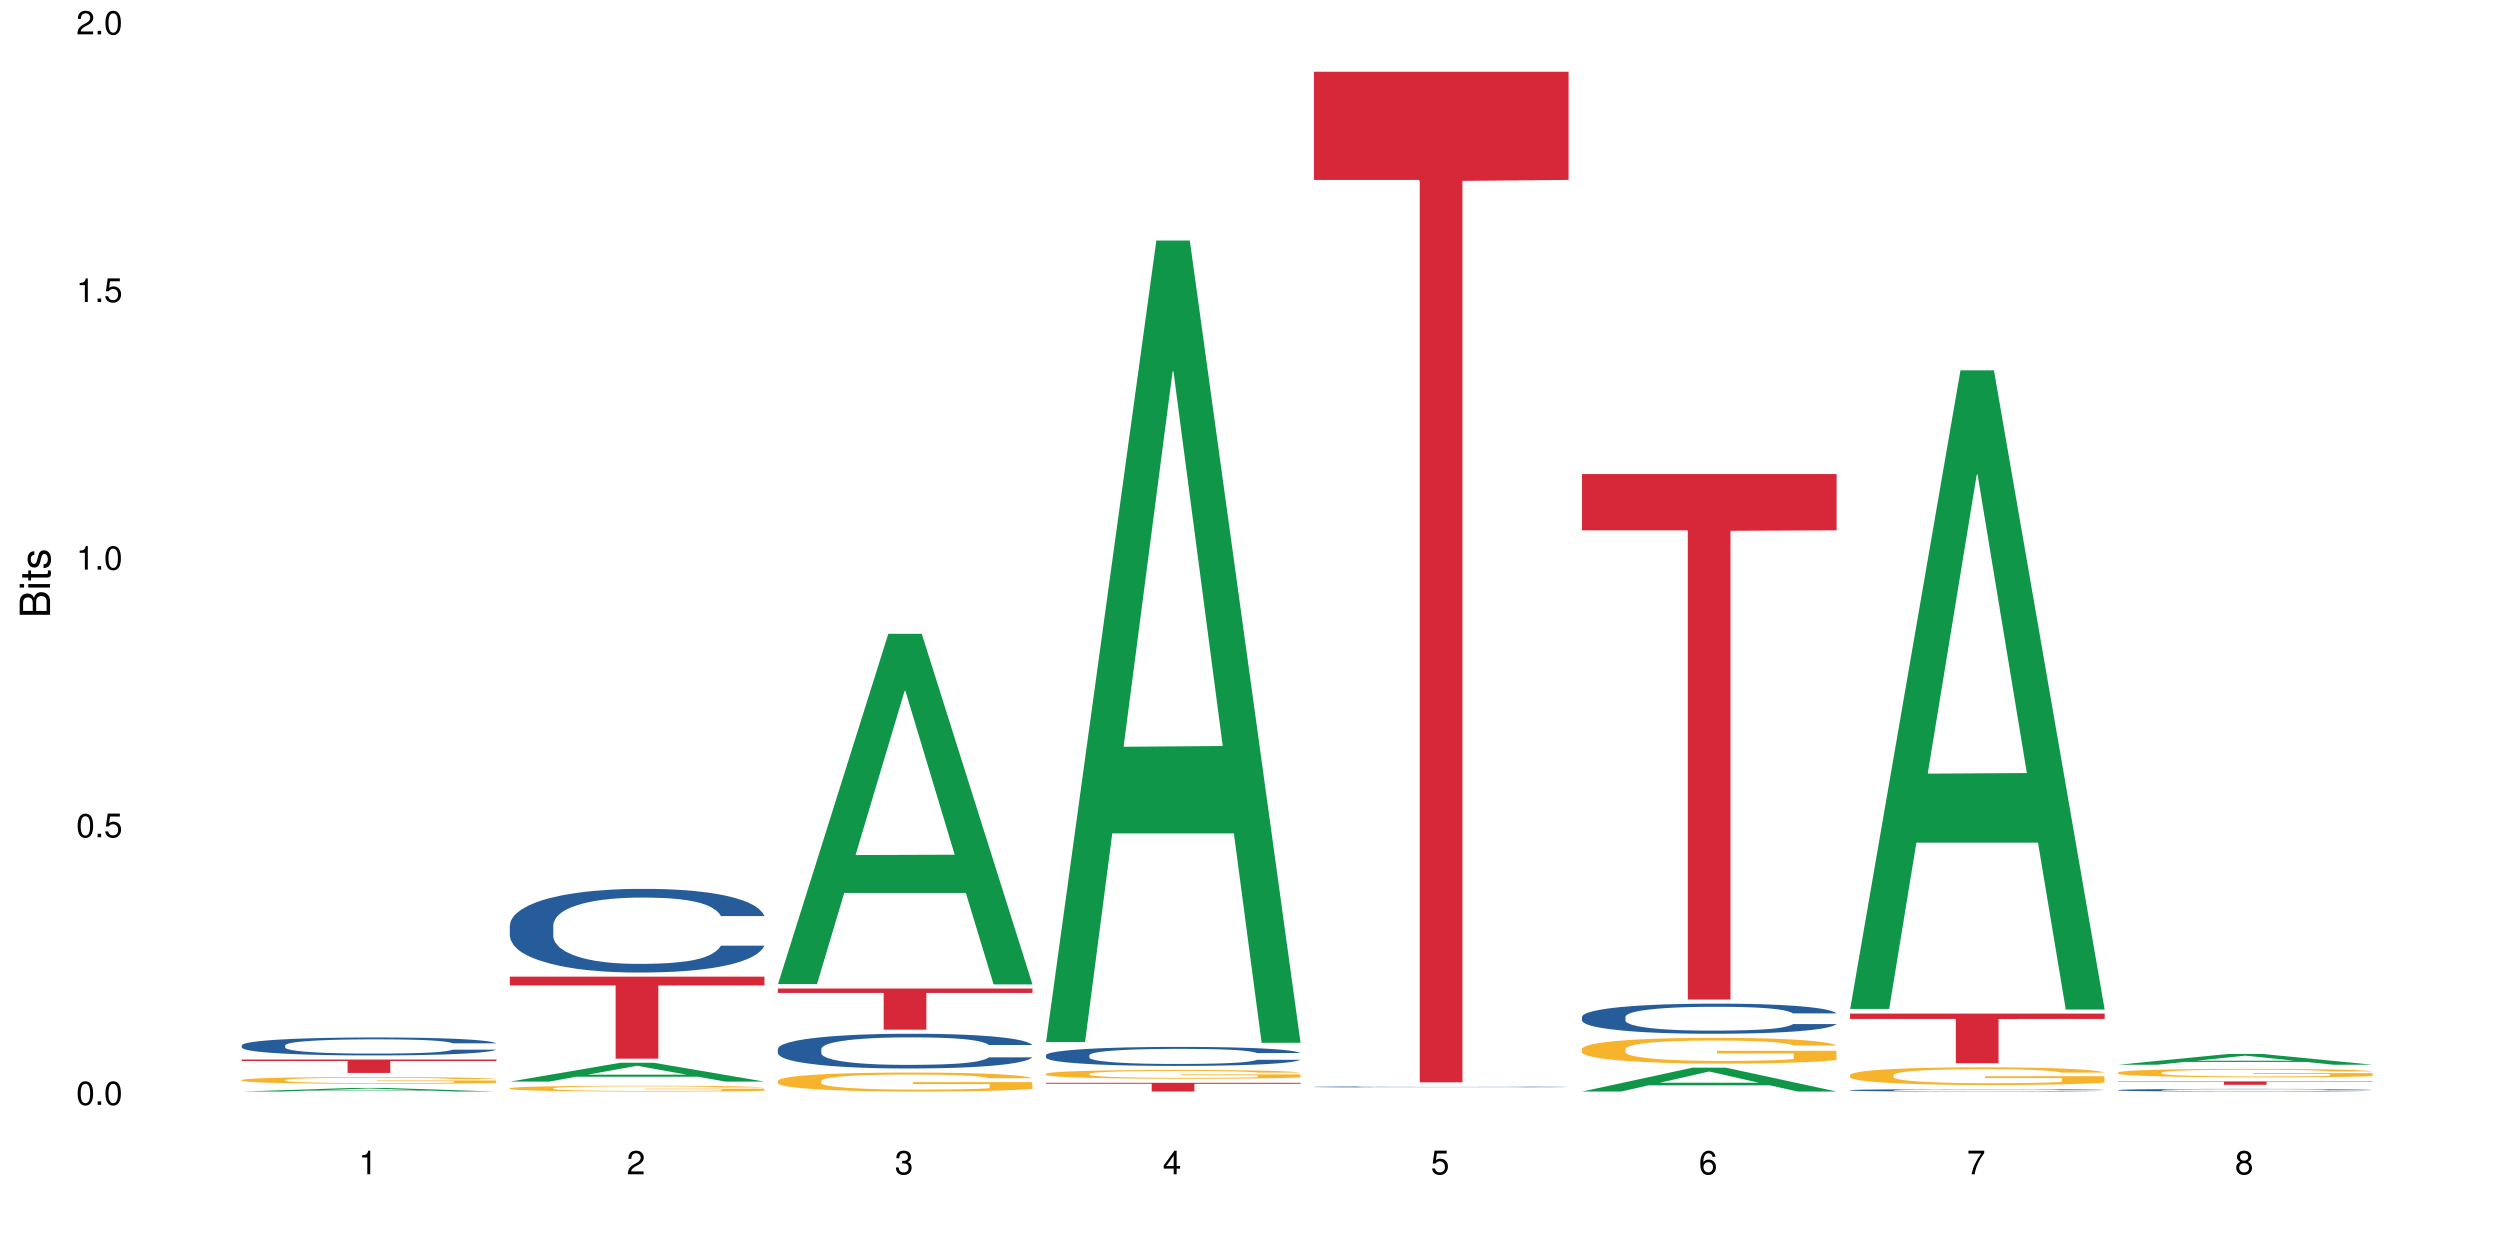 <?xml version="1.0" encoding="UTF-8"?>
<svg xmlns="http://www.w3.org/2000/svg" xmlns:xlink="http://www.w3.org/1999/xlink" width="720pt" height="360pt" viewBox="0 0 720 360" version="1.1">
<defs>
<g>
<symbol overflow="visible" id="glyph0-0">
<path style="stroke:none;" d=""/>
</symbol>
<symbol overflow="visible" id="glyph0-1">
<path style="stroke:none;" d="M 2.641 -6.797 C 2 -6.797 1.422 -6.531 1.078 -6.047 C 0.641 -5.453 0.406 -4.547 0.406 -3.297 C 0.406 -1 1.188 0.219 2.641 0.219 C 4.078 0.219 4.859 -1 4.859 -3.234 C 4.859 -4.562 4.656 -5.438 4.203 -6.047 C 3.844 -6.531 3.281 -6.797 2.641 -6.797 Z M 2.641 -6.047 C 3.547 -6.047 4 -5.125 4 -3.312 C 4 -1.375 3.562 -0.484 2.625 -0.484 C 1.734 -0.484 1.281 -1.422 1.281 -3.281 C 1.281 -5.141 1.734 -6.047 2.641 -6.047 Z M 2.641 -6.047 "/>
</symbol>
<symbol overflow="visible" id="glyph0-2">
<path style="stroke:none;" d="M 1.828 -1 L 0.828 -1 L 0.828 0 L 1.828 0 Z M 1.828 -1 "/>
</symbol>
<symbol overflow="visible" id="glyph0-3">
<path style="stroke:none;" d="M 4.562 -6.797 L 1.062 -6.797 L 0.547 -3.094 L 1.328 -3.094 C 1.719 -3.562 2.047 -3.734 2.578 -3.734 C 3.484 -3.734 4.062 -3.109 4.062 -2.094 C 4.062 -1.125 3.484 -0.531 2.578 -0.531 C 1.828 -0.531 1.375 -0.906 1.188 -1.672 L 0.328 -1.672 C 0.453 -1.109 0.547 -0.844 0.75 -0.594 C 1.125 -0.078 1.828 0.219 2.594 0.219 C 3.969 0.219 4.922 -0.781 4.922 -2.219 C 4.922 -3.562 4.031 -4.484 2.719 -4.484 C 2.25 -4.484 1.859 -4.359 1.469 -4.062 L 1.734 -5.969 L 4.562 -5.969 Z M 4.562 -6.797 "/>
</symbol>
<symbol overflow="visible" id="glyph0-4">
<path style="stroke:none;" d="M 2.484 -4.844 L 2.484 0 L 3.328 0 L 3.328 -6.797 L 2.766 -6.797 C 2.469 -5.75 2.281 -5.609 0.984 -5.453 L 0.984 -4.844 Z M 2.484 -4.844 "/>
</symbol>
<symbol overflow="visible" id="glyph0-5">
<path style="stroke:none;" d="M 4.859 -0.828 L 1.281 -0.828 C 1.359 -1.391 1.672 -1.75 2.5 -2.234 L 3.469 -2.75 C 4.406 -3.266 4.906 -3.969 4.906 -4.812 C 4.906 -5.375 4.672 -5.906 4.266 -6.266 C 3.859 -6.625 3.375 -6.797 2.719 -6.797 C 1.859 -6.797 1.219 -6.5 0.844 -5.922 C 0.609 -5.562 0.5 -5.125 0.484 -4.438 L 1.328 -4.438 C 1.359 -4.906 1.406 -5.188 1.531 -5.406 C 1.75 -5.812 2.188 -6.062 2.703 -6.062 C 3.469 -6.062 4.031 -5.516 4.031 -4.781 C 4.031 -4.25 3.719 -3.797 3.125 -3.438 L 2.234 -2.938 C 0.812 -2.141 0.406 -1.5 0.328 0 L 4.859 0 Z M 4.859 -0.828 "/>
</symbol>
<symbol overflow="visible" id="glyph0-6">
<path style="stroke:none;" d="M 2.125 -3.125 L 2.578 -3.125 C 3.516 -3.125 3.984 -2.703 3.984 -1.891 C 3.984 -1.031 3.469 -0.531 2.578 -0.531 C 1.656 -0.531 1.203 -0.984 1.156 -1.969 L 0.312 -1.969 C 0.344 -1.422 0.438 -1.078 0.609 -0.766 C 0.953 -0.109 1.625 0.219 2.547 0.219 C 3.953 0.219 4.859 -0.609 4.859 -1.906 C 4.859 -2.766 4.516 -3.25 3.703 -3.516 C 4.344 -3.766 4.656 -4.25 4.656 -4.938 C 4.656 -6.109 3.875 -6.797 2.578 -6.797 C 1.203 -6.797 0.484 -6.047 0.453 -4.609 L 1.297 -4.609 C 1.312 -5.016 1.344 -5.25 1.453 -5.453 C 1.641 -5.828 2.062 -6.062 2.594 -6.062 C 3.344 -6.062 3.797 -5.625 3.797 -4.906 C 3.797 -4.422 3.609 -4.141 3.25 -3.984 C 3.016 -3.891 2.719 -3.844 2.125 -3.844 Z M 2.125 -3.125 "/>
</symbol>
<symbol overflow="visible" id="glyph0-7">
<path style="stroke:none;" d="M 3.141 -1.625 L 3.141 0 L 3.984 0 L 3.984 -1.625 L 4.984 -1.625 L 4.984 -2.391 L 3.984 -2.391 L 3.984 -6.797 L 3.359 -6.797 L 0.266 -2.516 L 0.266 -1.625 Z M 3.141 -2.391 L 1 -2.391 L 3.141 -5.359 Z M 3.141 -2.391 "/>
</symbol>
<symbol overflow="visible" id="glyph0-8">
<path style="stroke:none;" d="M 4.781 -5.031 C 4.609 -6.141 3.891 -6.797 2.844 -6.797 C 2.094 -6.797 1.422 -6.438 1.031 -5.828 C 0.609 -5.172 0.406 -4.344 0.406 -3.094 C 0.406 -1.953 0.578 -1.234 0.984 -0.625 C 1.359 -0.078 1.953 0.219 2.703 0.219 C 3.984 0.219 4.922 -0.734 4.922 -2.078 C 4.922 -3.344 4.062 -4.234 2.844 -4.234 C 2.172 -4.234 1.641 -3.969 1.281 -3.469 C 1.281 -5.125 1.828 -6.047 2.797 -6.047 C 3.391 -6.047 3.797 -5.672 3.938 -5.031 Z M 2.734 -3.484 C 3.547 -3.484 4.062 -2.922 4.062 -2 C 4.062 -1.156 3.484 -0.531 2.703 -0.531 C 1.922 -0.531 1.328 -1.188 1.328 -2.047 C 1.328 -2.891 1.906 -3.484 2.734 -3.484 Z M 2.734 -3.484 "/>
</symbol>
<symbol overflow="visible" id="glyph0-9">
<path style="stroke:none;" d="M 4.984 -6.797 L 0.438 -6.797 L 0.438 -5.969 L 4.109 -5.969 C 2.5 -3.656 1.828 -2.234 1.328 0 L 2.219 0 C 2.594 -2.172 3.453 -4.047 4.984 -6.094 Z M 4.984 -6.797 "/>
</symbol>
<symbol overflow="visible" id="glyph0-10">
<path style="stroke:none;" d="M 3.75 -3.578 C 4.453 -4 4.688 -4.344 4.688 -4.984 C 4.688 -6.047 3.844 -6.797 2.641 -6.797 C 1.438 -6.797 0.594 -6.047 0.594 -4.984 C 0.594 -4.359 0.828 -4.016 1.516 -3.578 C 0.734 -3.203 0.359 -2.641 0.359 -1.891 C 0.359 -0.641 1.297 0.219 2.641 0.219 C 3.984 0.219 4.922 -0.641 4.922 -1.875 C 4.922 -2.641 4.531 -3.203 3.75 -3.578 Z M 2.641 -6.047 C 3.359 -6.047 3.812 -5.625 3.812 -4.969 C 3.812 -4.344 3.344 -3.922 2.641 -3.922 C 1.922 -3.922 1.453 -4.344 1.453 -4.984 C 1.453 -5.625 1.922 -6.047 2.641 -6.047 Z M 2.641 -3.203 C 3.484 -3.203 4.062 -2.672 4.062 -1.875 C 4.062 -1.062 3.484 -0.531 2.625 -0.531 C 1.797 -0.531 1.219 -1.078 1.219 -1.875 C 1.219 -2.672 1.797 -3.203 2.641 -3.203 Z M 2.641 -3.203 "/>
</symbol>
<symbol overflow="visible" id="glyph1-0">
<path style="stroke:none;" d=""/>
</symbol>
<symbol overflow="visible" id="glyph1-1">
<path style="stroke:none;" d="M 0 -0.953 L 0 -4.891 C 0 -5.719 -0.234 -6.344 -0.734 -6.797 C -1.188 -7.234 -1.812 -7.469 -2.5 -7.469 C -3.547 -7.469 -4.188 -7 -4.625 -5.875 C -4.984 -6.672 -5.641 -7.094 -6.531 -7.094 C -7.156 -7.094 -7.734 -6.859 -8.141 -6.391 C -8.562 -5.938 -8.75 -5.344 -8.75 -4.5 L -8.75 -0.953 Z M -4.984 -2.062 L -7.766 -2.062 L -7.766 -4.219 C -7.766 -4.844 -7.688 -5.203 -7.453 -5.5 C -7.219 -5.812 -6.859 -5.969 -6.375 -5.969 C -5.906 -5.969 -5.531 -5.812 -5.297 -5.5 C -5.062 -5.203 -4.984 -4.844 -4.984 -4.219 Z M -0.984 -2.062 L -4 -2.062 L -4 -4.781 C -4 -5.328 -3.859 -5.688 -3.578 -5.953 C -3.297 -6.219 -2.922 -6.359 -2.484 -6.359 C -2.062 -6.359 -1.688 -6.219 -1.406 -5.953 C -1.109 -5.688 -0.984 -5.328 -0.984 -4.781 Z M -0.984 -2.062 "/>
</symbol>
<symbol overflow="visible" id="glyph1-2">
<path style="stroke:none;" d="M -6.281 -1.797 L -6.281 -0.797 L 0 -0.797 L 0 -1.797 Z M -8.75 -1.797 L -8.75 -0.797 L -7.484 -0.797 L -7.484 -1.797 Z M -8.75 -1.797 "/>
</symbol>
<symbol overflow="visible" id="glyph1-3">
<path style="stroke:none;" d="M -6.281 -3.047 L -6.281 -2.016 L -8.016 -2.016 L -8.016 -1.016 L -6.281 -1.016 L -6.281 -0.172 L -5.469 -0.172 L -5.469 -1.016 L -0.719 -1.016 C -0.078 -1.016 0.281 -1.453 0.281 -2.234 C 0.281 -2.469 0.25 -2.719 0.188 -3.047 L -0.641 -3.047 C -0.609 -2.922 -0.594 -2.766 -0.594 -2.562 C -0.594 -2.141 -0.719 -2.016 -1.156 -2.016 L -5.469 -2.016 L -5.469 -3.047 Z M -6.281 -3.047 "/>
</symbol>
<symbol overflow="visible" id="glyph1-4">
<path style="stroke:none;" d="M -4.531 -5.25 C -5.766 -5.25 -6.469 -4.422 -6.469 -2.969 C -6.469 -1.516 -5.719 -0.562 -4.547 -0.562 C -3.562 -0.562 -3.094 -1.062 -2.734 -2.562 L -2.516 -3.484 C -2.344 -4.188 -2.094 -4.469 -1.625 -4.469 C -1.047 -4.469 -0.641 -3.875 -0.641 -3 C -0.641 -2.453 -0.797 -2 -1.062 -1.75 C -1.25 -1.594 -1.422 -1.531 -1.875 -1.469 L -1.875 -0.406 C -0.422 -0.453 0.281 -1.266 0.281 -2.922 C 0.281 -4.5 -0.5 -5.516 -1.719 -5.516 C -2.656 -5.516 -3.172 -4.984 -3.469 -3.734 L -3.703 -2.766 C -3.891 -1.953 -4.156 -1.609 -4.594 -1.609 C -5.172 -1.609 -5.547 -2.125 -5.547 -2.938 C -5.547 -3.75 -5.203 -4.172 -4.531 -4.203 Z M -4.531 -5.25 "/>
</symbol>
</g>
</defs>
<g id="surface83406">
<rect x="0" y="0" width="720" height="360" style="fill:rgb(100%,100%,100%);fill-opacity:1;stroke:none;"/>
<path style=" stroke:none;fill-rule:nonzero;fill:rgb(6.275%,58.824%,28.235%);fill-opacity:1;" d="M 69.629 314.371 L 69.707 314.367 L 101.441 313.32 L 111.078 313.32 L 142.965 314.371 L 131.762 314.371 L 123.77 314.098 L 88.746 314.098 L 80.91 314.371 L 69.629 314.371 L 92.117 313.984 L 120.559 313.984 L 106.375 313.492 L 106.219 313.492 L 106.062 313.496 L 92.039 313.984 L 92.117 313.984 Z M 69.629 314.371 "/>
<path style=" stroke:none;fill-rule:nonzero;fill:rgb(14.51%,36.078%,60%);fill-opacity:1;" d="M 69.629 301.047 L 69.719 301.039 L 69.719 300.926 L 69.988 300.746 L 70.613 300.52 L 71.238 300.363 L 72.848 300.086 L 75.086 299.816 L 77.41 299.609 L 79.109 299.484 L 80.629 299.391 L 84.117 299.215 L 86.355 299.125 L 88.77 299.047 L 91.719 298.965 L 93.867 298.918 L 98.695 298.844 L 102.273 298.809 L 105.047 298.797 L 111.039 298.797 L 114.613 298.812 L 117.207 298.84 L 120.07 298.875 L 122.484 298.918 L 126.688 299.023 L 130.445 299.156 L 132.145 299.23 L 134.828 299.375 L 136.883 299.52 L 138.316 299.641 L 139.926 299.816 L 141.355 300.027 L 142.43 300.27 L 142.965 300.473 L 130.445 300.473 L 129.82 300.285 L 129.102 300.137 L 127.762 299.945 L 126.422 299.809 L 124.543 299.668 L 122.844 299.578 L 120.516 299.488 L 118.461 299.434 L 116.312 299.391 L 114.258 299.363 L 110.32 299.336 L 105.762 299.336 L 104.062 299.344 L 100.574 299.383 L 98.695 299.414 L 96.012 299.48 L 94.133 299.543 L 91.898 299.637 L 90.379 299.719 L 88.5 299.84 L 87.16 299.949 L 85.637 300.105 L 84.742 300.223 L 83.938 300.355 L 83.223 300.512 L 82.688 300.676 L 82.328 300.852 L 82.148 301.023 L 82.148 301.754 L 82.328 301.926 L 82.777 302.121 L 83.938 302.41 L 85.637 302.66 L 87.605 302.859 L 89.484 303 L 90.559 303.066 L 91.988 303.145 L 94.223 303.238 L 97.445 303.332 L 99.32 303.371 L 102.184 303.41 L 105.137 303.426 L 109.07 303.426 L 112.559 303.41 L 114.883 303.383 L 117.297 303.348 L 120.605 303.266 L 122.664 303.191 L 124.453 303.102 L 125.793 303.012 L 126.688 302.938 L 128.031 302.789 L 129.102 302.629 L 129.906 302.465 L 130.445 302.301 L 142.965 302.301 L 142.43 302.492 L 141.625 302.676 L 140.82 302.812 L 139.566 302.977 L 138.137 303.125 L 136.078 303.289 L 134.379 303.398 L 132.145 303.516 L 130.086 303.605 L 127.852 303.688 L 124.543 303.781 L 122.395 303.828 L 120.07 303.871 L 117.297 303.91 L 113.809 303.941 L 110.055 303.961 L 106.566 303.965 L 102.809 303.957 L 100.035 303.938 L 96.371 303.895 L 91.809 303.809 L 88.5 303.719 L 85.906 303.629 L 83.672 303.535 L 81.168 303.41 L 77.945 303.199 L 75.98 303.039 L 74.637 302.906 L 73.117 302.723 L 72.043 302.559 L 70.793 302.293 L 69.898 301.957 L 69.629 301.699 Z M 69.629 301.047 "/>
<path style=" stroke:none;fill-rule:nonzero;fill:rgb(96.863%,70.196%,16.863%);fill-opacity:1;" d="M 69.629 311.027 L 69.719 311.023 L 69.719 310.988 L 70.078 310.906 L 70.973 310.797 L 72.133 310.707 L 73.387 310.633 L 74.191 310.598 L 75.531 310.543 L 76.695 310.504 L 79.645 310.426 L 83.402 310.348 L 85.461 310.316 L 87.785 310.285 L 91.094 310.254 L 92.613 310.242 L 97.266 310.211 L 102.543 310.195 L 108.355 310.188 L 111.039 310.191 L 114.703 310.199 L 119.711 310.219 L 122.574 310.234 L 124.809 310.254 L 127.137 310.277 L 129.996 310.312 L 132.68 310.355 L 134.828 310.398 L 136.973 310.449 L 138.762 310.508 L 140.281 310.57 L 141.625 310.645 L 142.43 310.707 L 142.965 310.77 L 130.535 310.77 L 129.82 310.707 L 129.016 310.66 L 127.672 310.602 L 126.332 310.559 L 124.988 310.523 L 122.484 310.477 L 120.34 310.449 L 117.656 310.426 L 115.062 310.406 L 112.109 310.398 L 110.32 310.395 L 105.582 310.395 L 101.289 310.406 L 98.785 310.422 L 96.996 310.434 L 94.492 310.461 L 92.973 310.484 L 92.078 310.496 L 89.395 310.551 L 87.605 310.602 L 86.621 310.637 L 85.371 310.691 L 84.477 310.738 L 83.492 310.809 L 82.953 310.863 L 82.238 310.984 L 82.148 311.305 L 82.418 311.375 L 82.953 311.445 L 83.672 311.512 L 84.742 311.578 L 85.816 311.629 L 87.695 311.699 L 89.305 311.746 L 90.559 311.777 L 92.973 311.824 L 93.957 311.84 L 96.281 311.871 L 98.695 311.898 L 101.648 311.918 L 103.883 311.93 L 107.461 311.938 L 112.02 311.938 L 117.387 311.93 L 120.785 311.914 L 123.109 311.898 L 124.633 311.887 L 126.508 311.867 L 127.852 311.852 L 129.102 311.828 L 130.625 311.801 L 130.625 311.375 L 108.535 311.371 L 108.535 311.172 L 142.875 311.172 L 142.965 311.867 L 141.086 311.914 L 138.762 311.961 L 136.527 311.996 L 134.199 312.027 L 130.891 312.062 L 128.207 312.082 L 124.094 312.109 L 120.34 312.125 L 116.402 312.137 L 112.914 312.141 L 105.137 312.141 L 101.199 312.129 L 98.07 312.113 L 95.207 312.098 L 92.344 312.074 L 88.77 312.035 L 86.441 312.004 L 84.027 311.969 L 81.613 311.922 L 79.469 311.875 L 78.035 311.836 L 76.605 311.793 L 75.086 311.742 L 73.652 311.68 L 72.582 311.625 L 71.598 311.562 L 70.883 311.504 L 70.164 311.422 L 69.809 311.359 L 69.629 311.305 Z M 69.629 311.027 "/>
<path style=" stroke:none;fill-rule:nonzero;fill:rgb(83.922%,15.686%,22.353%);fill-opacity:1;" d="M 69.629 305.145 L 142.965 305.145 L 142.965 305.559 L 112.402 305.562 L 112.402 309.008 L 100.105 309.008 L 100.105 305.566 L 99.926 305.559 L 69.629 305.559 Z M 69.629 305.145 "/>
<path style=" stroke:none;fill-rule:nonzero;fill:rgb(6.275%,58.824%,28.235%);fill-opacity:1;" d="M 146.824 311.504 L 146.902 311.5 L 178.637 306.074 L 188.273 306.074 L 220.16 311.508 L 208.957 311.508 L 200.965 310.09 L 165.941 310.09 L 158.109 311.504 L 146.824 311.504 L 169.312 309.504 L 197.754 309.5 L 183.57 306.961 L 183.414 306.957 L 183.258 306.973 L 169.234 309.5 L 169.312 309.504 Z M 146.824 311.504 "/>
<path style=" stroke:none;fill-rule:nonzero;fill:rgb(14.51%,36.078%,60%);fill-opacity:1;" d="M 146.824 266.488 L 146.914 266.465 L 146.914 265.938 L 147.184 265.098 L 147.809 264.043 L 148.434 263.316 L 150.043 262.016 L 152.281 260.762 L 154.605 259.793 L 156.305 259.219 L 157.824 258.777 L 161.312 257.965 L 163.551 257.547 L 165.965 257.172 L 168.914 256.797 L 171.062 256.578 L 175.891 256.223 L 179.469 256.07 L 182.242 256.004 L 188.234 256.004 L 191.812 256.094 L 194.406 256.203 L 197.266 256.379 L 199.68 256.578 L 203.883 257.062 L 207.641 257.676 L 209.34 258.031 L 212.023 258.711 L 214.078 259.375 L 215.512 259.945 L 217.121 260.762 L 218.551 261.75 L 219.625 262.875 L 220.16 263.82 L 207.641 263.82 L 207.016 262.941 L 206.301 262.258 L 204.957 261.355 L 203.617 260.715 L 201.738 260.078 L 200.039 259.66 L 197.715 259.242 L 195.656 258.977 L 193.512 258.777 L 191.453 258.648 L 187.52 258.516 L 182.957 258.516 L 181.258 258.559 L 177.77 258.734 L 175.891 258.891 L 173.207 259.195 L 171.332 259.484 L 169.094 259.926 L 167.574 260.297 L 165.695 260.871 L 164.355 261.379 L 162.836 262.105 L 161.941 262.656 L 161.137 263.27 L 160.418 264 L 159.883 264.77 L 159.523 265.582 L 159.348 266.375 L 159.348 269.789 L 159.523 270.582 L 159.973 271.508 L 161.137 272.852 L 162.836 274.02 L 164.801 274.945 L 166.68 275.605 L 167.754 275.914 L 169.184 276.266 L 171.418 276.707 L 174.641 277.145 L 176.516 277.324 L 179.379 277.5 L 182.332 277.586 L 186.266 277.586 L 189.754 277.5 L 192.078 277.387 L 194.492 277.211 L 197.805 276.836 L 199.859 276.484 L 201.648 276.066 L 202.988 275.648 L 203.883 275.297 L 205.227 274.613 L 206.301 273.863 L 207.105 273.094 L 207.641 272.344 L 220.16 272.344 L 219.625 273.227 L 218.82 274.086 L 218.016 274.723 L 216.762 275.496 L 215.332 276.176 L 213.273 276.949 L 211.574 277.453 L 209.34 278.004 L 207.281 278.422 L 205.047 278.797 L 201.738 279.238 L 199.59 279.457 L 197.266 279.656 L 194.492 279.832 L 191.004 279.988 L 187.25 280.074 L 183.762 280.098 L 180.004 280.055 L 177.234 279.965 L 173.566 279.766 L 169.004 279.371 L 165.695 278.953 L 163.102 278.535 L 160.867 278.094 L 158.363 277.5 L 155.145 276.531 L 153.176 275.781 L 151.832 275.164 L 150.312 274.305 L 149.238 273.535 L 147.988 272.301 L 147.094 270.738 L 146.824 269.527 Z M 146.824 266.488 "/>
<path style=" stroke:none;fill-rule:nonzero;fill:rgb(96.863%,70.196%,16.863%);fill-opacity:1;" d="M 146.824 313.41 L 146.914 313.406 L 146.914 313.379 L 147.273 313.309 L 148.168 313.211 L 149.328 313.133 L 150.582 313.074 L 151.387 313.039 L 152.727 312.996 L 153.891 312.961 L 156.844 312.891 L 160.598 312.828 L 162.656 312.801 L 164.98 312.773 L 168.289 312.746 L 169.809 312.734 L 174.461 312.711 L 179.738 312.695 L 185.551 312.688 L 188.234 312.691 L 191.898 312.695 L 196.91 312.715 L 199.77 312.73 L 202.008 312.746 L 204.332 312.766 L 207.195 312.797 L 209.875 312.832 L 212.023 312.867 L 214.168 312.914 L 215.957 312.965 L 217.477 313.02 L 218.82 313.082 L 219.625 313.137 L 220.16 313.191 L 207.73 313.191 L 207.016 313.137 L 206.211 313.094 L 204.867 313.043 L 203.527 313.008 L 202.184 312.977 L 199.68 312.938 L 197.535 312.914 L 194.852 312.891 L 192.258 312.879 L 189.305 312.867 L 182.777 312.867 L 178.484 312.875 L 175.98 312.891 L 174.191 312.902 L 171.688 312.926 L 170.168 312.941 L 169.273 312.953 L 166.59 313.004 L 164.801 313.047 L 163.816 313.074 L 162.566 313.121 L 161.672 313.16 L 160.688 313.223 L 160.152 313.27 L 159.434 313.375 L 159.348 313.652 L 159.613 313.707 L 160.152 313.773 L 160.867 313.828 L 161.941 313.887 L 163.012 313.93 L 164.891 313.988 L 166.5 314.031 L 167.754 314.055 L 170.168 314.098 L 171.152 314.109 L 173.477 314.141 L 175.891 314.16 L 178.844 314.18 L 181.078 314.188 L 184.656 314.195 L 189.219 314.195 L 194.582 314.188 L 197.98 314.176 L 200.309 314.16 L 201.828 314.152 L 203.707 314.133 L 205.047 314.117 L 206.301 314.102 L 207.82 314.074 L 207.82 313.707 L 185.73 313.707 L 185.73 313.535 L 220.07 313.535 L 220.16 314.133 L 218.285 314.176 L 215.957 314.215 L 213.723 314.246 L 211.398 314.273 L 208.086 314.301 L 205.406 314.32 L 201.289 314.34 L 197.535 314.355 L 193.598 314.363 L 190.113 314.367 L 185.996 314.371 L 182.332 314.367 L 178.395 314.359 L 175.266 314.348 L 172.402 314.332 L 169.543 314.312 L 165.965 314.277 L 163.641 314.254 L 161.223 314.219 L 158.809 314.184 L 156.664 314.141 L 155.23 314.109 L 153.801 314.07 L 152.281 314.023 L 150.852 313.973 L 149.777 313.926 L 148.793 313.871 L 148.078 313.82 L 147.363 313.75 L 147.004 313.695 L 146.824 313.648 Z M 146.824 313.41 "/>
<path style=" stroke:none;fill-rule:nonzero;fill:rgb(83.922%,15.686%,22.353%);fill-opacity:1;" d="M 146.824 281.277 L 220.16 281.277 L 220.16 283.805 L 189.598 283.828 L 189.598 304.895 L 177.301 304.895 L 177.301 283.848 L 177.121 283.805 L 146.824 283.805 Z M 146.824 281.277 "/>
<path style=" stroke:none;fill-rule:nonzero;fill:rgb(6.275%,58.824%,28.235%);fill-opacity:1;" d="M 224.02 283.418 L 224.098 283.324 L 255.832 182.543 L 265.469 182.543 L 297.355 283.512 L 286.152 283.512 L 278.16 257.156 L 243.141 257.156 L 235.305 283.418 L 224.02 283.418 L 246.508 246.254 L 274.949 246.156 L 260.77 199.039 L 260.609 198.941 L 260.453 199.227 L 246.43 246.156 L 246.508 246.254 Z M 224.02 283.418 "/>
<path style=" stroke:none;fill-rule:nonzero;fill:rgb(14.51%,36.078%,60%);fill-opacity:1;" d="M 224.02 302.074 L 224.109 302.066 L 224.109 301.848 L 224.379 301.5 L 225.004 301.062 L 225.633 300.758 L 227.242 300.223 L 229.477 299.699 L 231.801 299.297 L 233.5 299.062 L 235.023 298.879 L 238.508 298.539 L 240.746 298.367 L 243.16 298.211 L 246.113 298.055 L 248.258 297.965 L 253.086 297.816 L 256.664 297.754 L 259.438 297.727 L 265.43 297.727 L 269.008 297.762 L 271.602 297.809 L 274.461 297.883 L 276.875 297.965 L 281.082 298.164 L 284.836 298.422 L 286.535 298.566 L 289.219 298.852 L 291.277 299.125 L 292.707 299.363 L 294.316 299.699 L 295.746 300.109 L 296.82 300.578 L 297.355 300.969 L 284.836 300.969 L 284.211 300.605 L 283.496 300.32 L 282.152 299.945 L 280.812 299.684 L 278.934 299.418 L 277.234 299.242 L 274.91 299.07 L 272.852 298.961 L 270.707 298.879 L 268.648 298.824 L 264.715 298.77 L 260.152 298.77 L 258.453 298.785 L 254.965 298.859 L 253.086 298.922 L 250.406 299.051 L 248.527 299.172 L 246.289 299.352 L 244.77 299.508 L 242.891 299.746 L 241.551 299.957 L 240.031 300.258 L 239.137 300.484 L 238.332 300.742 L 237.613 301.043 L 237.078 301.363 L 236.723 301.699 L 236.543 302.031 L 236.543 303.445 L 236.723 303.773 L 237.168 304.156 L 238.332 304.715 L 240.031 305.199 L 241.996 305.582 L 243.875 305.855 L 244.949 305.984 L 246.379 306.129 L 248.617 306.312 L 251.836 306.496 L 253.715 306.57 L 256.574 306.641 L 259.527 306.68 L 263.461 306.68 L 266.949 306.641 L 269.273 306.598 L 271.691 306.523 L 275 306.367 L 277.055 306.223 L 278.844 306.047 L 280.188 305.875 L 281.082 305.73 L 282.422 305.445 L 283.496 305.137 L 284.301 304.816 L 284.836 304.504 L 297.355 304.504 L 296.82 304.871 L 296.016 305.227 L 295.211 305.492 L 293.957 305.812 L 292.527 306.094 L 290.473 306.414 L 288.773 306.625 L 286.535 306.852 L 284.48 307.027 L 282.242 307.18 L 278.934 307.363 L 276.789 307.457 L 274.461 307.539 L 271.691 307.609 L 268.203 307.676 L 264.445 307.711 L 260.957 307.719 L 257.203 307.703 L 254.43 307.664 L 250.762 307.582 L 246.199 307.418 L 242.891 307.246 L 240.297 307.07 L 238.062 306.891 L 235.559 306.641 L 232.34 306.242 L 230.371 305.93 L 229.031 305.676 L 227.508 305.316 L 226.438 305 L 225.184 304.488 L 224.289 303.84 L 224.02 303.336 Z M 224.02 302.074 "/>
<path style=" stroke:none;fill-rule:nonzero;fill:rgb(96.863%,70.196%,16.863%);fill-opacity:1;" d="M 224.02 311.242 L 224.109 311.238 L 224.109 311.137 L 224.469 310.914 L 225.363 310.602 L 226.523 310.348 L 227.777 310.148 L 228.582 310.043 L 229.926 309.895 L 231.086 309.785 L 234.039 309.559 L 237.793 309.348 L 239.852 309.258 L 242.176 309.176 L 245.484 309.078 L 247.004 309.043 L 251.656 308.965 L 256.934 308.914 L 262.746 308.898 L 265.43 308.906 L 269.098 308.926 L 274.105 308.98 L 276.965 309.031 L 279.203 309.078 L 281.527 309.145 L 284.391 309.246 L 287.074 309.363 L 289.219 309.484 L 291.367 309.633 L 293.152 309.793 L 294.676 309.969 L 296.016 310.18 L 296.82 310.355 L 297.355 310.527 L 284.926 310.527 L 284.211 310.355 L 283.406 310.219 L 282.062 310.055 L 280.723 309.934 L 279.383 309.84 L 276.875 309.711 L 274.73 309.629 L 272.047 309.559 L 269.453 309.516 L 266.504 309.484 L 264.715 309.473 L 259.973 309.473 L 255.68 309.508 L 253.176 309.551 L 251.387 309.59 L 248.883 309.664 L 247.363 309.723 L 246.469 309.766 L 243.785 309.918 L 241.996 310.059 L 241.016 310.152 L 239.762 310.305 L 238.867 310.438 L 237.883 310.637 L 237.348 310.789 L 236.633 311.129 L 236.543 312.027 L 236.809 312.219 L 237.348 312.422 L 238.062 312.602 L 239.137 312.793 L 240.207 312.938 L 242.086 313.133 L 243.695 313.262 L 244.949 313.348 L 247.363 313.48 L 248.348 313.527 L 250.672 313.617 L 253.086 313.688 L 256.039 313.746 L 258.273 313.777 L 261.852 313.801 L 266.414 313.801 L 271.777 313.77 L 275.176 313.73 L 277.504 313.691 L 279.023 313.656 L 280.902 313.602 L 282.242 313.551 L 283.496 313.496 L 285.016 313.41 L 285.016 312.219 L 262.926 312.211 L 262.926 311.652 L 297.27 311.648 L 297.355 313.602 L 295.48 313.734 L 293.152 313.867 L 290.918 313.965 L 288.594 314.051 L 285.285 314.145 L 282.602 314.207 L 278.488 314.277 L 274.73 314.32 L 270.797 314.352 L 267.309 314.367 L 263.195 314.371 L 259.527 314.359 L 255.59 314.332 L 252.461 314.289 L 249.598 314.242 L 246.738 314.176 L 243.16 314.07 L 240.836 313.984 L 238.422 313.883 L 236.004 313.758 L 233.859 313.621 L 232.43 313.516 L 230.996 313.395 L 229.477 313.246 L 228.047 313.078 L 226.973 312.922 L 225.988 312.746 L 225.273 312.582 L 224.559 312.355 L 224.199 312.176 L 224.02 312.023 Z M 224.02 311.242 "/>
<path style=" stroke:none;fill-rule:nonzero;fill:rgb(83.922%,15.686%,22.353%);fill-opacity:1;" d="M 224.02 284.691 L 297.355 284.691 L 297.355 285.961 L 266.793 285.973 L 266.793 296.547 L 254.496 296.547 L 254.496 285.984 L 254.316 285.961 L 224.02 285.961 Z M 224.02 284.691 "/>
<path style=" stroke:none;fill-rule:nonzero;fill:rgb(6.275%,58.824%,28.235%);fill-opacity:1;" d="M 301.219 300.117 L 301.297 299.898 L 333.027 69.266 L 342.664 69.266 L 374.555 300.332 L 363.348 300.332 L 355.355 240.016 L 320.336 240.016 L 312.5 300.117 L 301.219 300.117 L 323.703 215.066 L 352.145 214.848 L 337.965 107.02 L 337.809 106.801 L 337.648 107.453 L 323.625 214.848 L 323.703 215.066 Z M 301.219 300.117 "/>
<path style=" stroke:none;fill-rule:nonzero;fill:rgb(14.51%,36.078%,60%);fill-opacity:1;" d="M 301.219 303.891 L 301.305 303.887 L 301.305 303.766 L 301.574 303.578 L 302.199 303.336 L 302.828 303.172 L 304.438 302.879 L 306.672 302.594 L 308.996 302.371 L 310.695 302.242 L 312.219 302.141 L 315.707 301.957 L 317.941 301.863 L 320.355 301.777 L 323.309 301.691 L 325.453 301.641 L 330.285 301.562 L 333.859 301.527 L 336.633 301.512 L 342.625 301.512 L 346.203 301.531 L 348.797 301.559 L 351.656 301.598 L 354.074 301.641 L 358.277 301.754 L 362.031 301.891 L 363.73 301.973 L 366.414 302.129 L 368.473 302.277 L 369.902 302.406 L 371.512 302.594 L 372.945 302.816 L 374.016 303.07 L 374.555 303.285 L 362.031 303.285 L 361.406 303.086 L 360.691 302.934 L 359.348 302.727 L 358.008 302.582 L 356.129 302.438 L 354.43 302.344 L 352.105 302.246 L 350.047 302.188 L 347.902 302.141 L 345.844 302.113 L 341.91 302.082 L 337.348 302.082 L 335.648 302.094 L 332.16 302.133 L 330.285 302.168 L 327.602 302.238 L 325.723 302.301 L 323.484 302.402 L 321.965 302.488 L 320.086 302.617 L 318.746 302.73 L 317.227 302.898 L 316.332 303.023 L 315.527 303.16 L 314.812 303.328 L 314.273 303.504 L 313.918 303.688 L 313.738 303.867 L 313.738 304.641 L 313.918 304.82 L 314.363 305.031 L 315.527 305.336 L 317.227 305.602 L 319.195 305.812 L 321.07 305.961 L 322.145 306.031 L 323.574 306.113 L 325.812 306.211 L 329.031 306.312 L 330.91 306.352 L 333.77 306.391 L 336.723 306.414 L 340.656 306.414 L 344.145 306.391 L 346.473 306.367 L 348.887 306.328 L 352.195 306.242 L 354.25 306.16 L 356.039 306.066 L 357.383 305.973 L 358.277 305.891 L 359.617 305.738 L 360.691 305.566 L 361.496 305.391 L 362.031 305.223 L 374.555 305.223 L 374.016 305.422 L 373.211 305.617 L 372.406 305.762 L 371.156 305.938 L 369.723 306.094 L 367.668 306.266 L 365.969 306.383 L 363.73 306.508 L 361.676 306.602 L 359.438 306.688 L 356.129 306.789 L 353.984 306.836 L 351.656 306.883 L 348.887 306.922 L 345.398 306.957 L 341.641 306.977 L 338.152 306.98 L 334.398 306.973 L 331.625 306.953 L 327.957 306.906 L 323.398 306.816 L 320.086 306.723 L 317.496 306.629 L 315.258 306.527 L 312.754 306.391 L 309.535 306.172 L 307.566 306.004 L 306.227 305.863 L 304.707 305.668 L 303.633 305.492 L 302.379 305.211 L 301.484 304.855 L 301.219 304.582 Z M 301.219 303.891 "/>
<path style=" stroke:none;fill-rule:nonzero;fill:rgb(96.863%,70.196%,16.863%);fill-opacity:1;" d="M 301.219 309.238 L 301.305 309.238 L 301.305 309.191 L 301.664 309.086 L 302.559 308.945 L 303.723 308.828 L 304.973 308.734 L 305.777 308.688 L 307.121 308.617 L 308.281 308.566 L 311.234 308.465 L 314.988 308.367 L 317.047 308.328 L 319.371 308.289 L 322.68 308.246 L 324.203 308.227 L 328.852 308.191 L 334.129 308.168 L 339.941 308.16 L 342.625 308.164 L 346.293 308.172 L 351.301 308.199 L 354.164 308.223 L 356.398 308.246 L 358.723 308.273 L 361.586 308.32 L 364.27 308.375 L 366.414 308.43 L 368.562 308.5 L 370.352 308.574 L 371.871 308.652 L 373.211 308.75 L 374.016 308.828 L 374.555 308.91 L 362.121 308.91 L 361.406 308.828 L 360.602 308.77 L 359.262 308.691 L 357.918 308.637 L 356.578 308.594 L 354.074 308.535 L 351.926 308.496 L 349.242 308.465 L 346.648 308.445 L 343.699 308.43 L 341.91 308.426 L 337.168 308.426 L 332.875 308.441 L 330.371 308.461 L 328.586 308.48 L 326.078 308.512 L 324.559 308.539 L 323.664 308.559 L 320.98 308.629 L 319.195 308.695 L 318.211 308.738 L 316.957 308.809 L 316.062 308.867 L 315.078 308.961 L 314.543 309.031 L 313.828 309.188 L 313.738 309.598 L 314.008 309.688 L 314.543 309.781 L 315.258 309.863 L 316.332 309.949 L 317.406 310.016 L 319.281 310.105 L 320.895 310.168 L 322.145 310.207 L 324.559 310.27 L 325.543 310.289 L 327.867 310.328 L 330.285 310.363 L 333.234 310.391 L 335.469 310.402 L 339.047 310.414 L 343.609 310.414 L 348.977 310.402 L 352.375 310.383 L 354.699 310.363 L 356.219 310.348 L 358.098 310.324 L 359.438 310.301 L 360.691 310.273 L 362.211 310.234 L 362.211 309.688 L 340.121 309.684 L 340.121 309.426 L 374.465 309.426 L 374.555 310.324 L 372.676 310.383 L 370.352 310.445 L 368.113 310.492 L 365.789 310.531 L 362.48 310.574 L 359.797 310.602 L 355.684 310.633 L 351.926 310.652 L 347.992 310.668 L 344.504 310.676 L 340.391 310.676 L 336.723 310.672 L 332.789 310.656 L 329.656 310.641 L 326.797 310.617 L 323.934 310.586 L 320.355 310.539 L 318.031 310.5 L 315.617 310.453 L 313.203 310.395 L 311.055 310.332 L 309.625 310.285 L 308.191 310.23 L 306.672 310.16 L 305.242 310.082 L 304.168 310.012 L 303.184 309.93 L 302.469 309.855 L 301.754 309.75 L 301.395 309.668 L 301.219 309.598 Z M 301.219 309.238 "/>
<path style=" stroke:none;fill-rule:nonzero;fill:rgb(83.922%,15.686%,22.353%);fill-opacity:1;" d="M 301.219 311.855 L 374.555 311.855 L 374.555 312.125 L 343.988 312.129 L 343.988 314.371 L 331.691 314.371 L 331.691 312.129 L 331.516 312.125 L 301.219 312.125 Z M 301.219 311.855 "/>
<path style=" stroke:none;fill-rule:nonzero;fill:rgb(14.51%,36.078%,60%);fill-opacity:1;" d="M 378.414 313.023 L 378.504 313.023 L 378.504 313.02 L 378.77 313.008 L 379.398 312.996 L 380.023 312.984 L 381.633 312.969 L 383.867 312.953 L 386.195 312.941 L 387.895 312.938 L 389.414 312.93 L 392.902 312.922 L 395.137 312.914 L 397.551 312.91 L 400.504 312.906 L 402.648 312.902 L 407.48 312.898 L 411.055 312.898 L 413.828 312.895 L 419.82 312.895 L 423.398 312.898 L 425.992 312.898 L 428.855 312.902 L 431.27 312.902 L 435.473 312.91 L 439.227 312.918 L 440.926 312.922 L 443.609 312.93 L 445.668 312.938 L 447.098 312.945 L 448.707 312.953 L 450.141 312.965 L 451.211 312.98 L 451.75 312.992 L 439.227 312.992 L 438.602 312.98 L 437.887 312.973 L 436.547 312.961 L 435.203 312.953 L 433.324 312.945 L 431.625 312.941 L 429.301 312.938 L 427.246 312.934 L 425.098 312.93 L 423.039 312.93 L 419.105 312.926 L 412.844 312.926 L 409.355 312.93 L 407.48 312.93 L 404.797 312.934 L 402.918 312.938 L 400.684 312.945 L 399.16 312.949 L 397.285 312.957 L 395.941 312.961 L 394.422 312.973 L 393.527 312.977 L 392.723 312.984 L 392.008 312.992 L 391.469 313.004 L 391.113 313.012 L 390.934 313.023 L 390.934 313.066 L 391.113 313.074 L 391.559 313.086 L 392.723 313.102 L 394.422 313.117 L 396.391 313.129 L 398.266 313.137 L 399.34 313.141 L 400.773 313.145 L 403.008 313.148 L 406.227 313.156 L 408.105 313.156 L 410.969 313.16 L 421.34 313.16 L 423.668 313.156 L 426.082 313.156 L 429.391 313.152 L 431.449 313.148 L 433.234 313.141 L 434.578 313.137 L 435.473 313.133 L 436.812 313.125 L 437.887 313.113 L 438.691 313.105 L 439.227 313.098 L 451.75 313.098 L 451.211 313.105 L 450.406 313.117 L 449.602 313.125 L 448.352 313.137 L 446.918 313.145 L 444.863 313.152 L 443.164 313.16 L 440.926 313.164 L 438.871 313.172 L 436.637 313.176 L 433.324 313.18 L 431.18 313.184 L 428.855 313.188 L 426.082 313.188 L 422.594 313.191 L 408.82 313.191 L 405.152 313.188 L 400.594 313.184 L 397.285 313.176 L 394.691 313.172 L 392.453 313.168 L 389.949 313.16 L 386.73 313.148 L 384.762 313.137 L 383.422 313.129 L 381.902 313.121 L 380.828 313.109 L 379.574 313.094 L 378.68 313.078 L 378.414 313.062 Z M 378.414 313.023 "/>
<path style=" stroke:none;fill-rule:nonzero;fill:rgb(83.922%,15.686%,22.353%);fill-opacity:1;" d="M 378.414 20.664 L 451.75 20.664 L 451.75 51.816 L 421.184 52.09 L 421.184 311.715 L 408.887 311.715 L 408.887 52.363 L 408.711 51.816 L 378.414 51.816 Z M 378.414 20.664 "/>
<path style=" stroke:none;fill-rule:nonzero;fill:rgb(6.275%,58.824%,28.235%);fill-opacity:1;" d="M 455.609 314.363 L 455.688 314.359 L 487.418 307.492 L 497.055 307.492 L 528.945 314.371 L 517.742 314.371 L 509.75 312.574 L 474.727 312.574 L 466.891 314.363 L 455.609 314.363 L 478.094 311.832 L 506.535 311.828 L 492.355 308.617 L 492.199 308.609 L 492.043 308.629 L 478.016 311.828 L 478.094 311.832 Z M 455.609 314.363 "/>
<path style=" stroke:none;fill-rule:nonzero;fill:rgb(14.51%,36.078%,60%);fill-opacity:1;" d="M 455.609 292.824 L 455.699 292.816 L 455.699 292.629 L 455.965 292.328 L 456.594 291.945 L 457.219 291.684 L 458.828 291.219 L 461.066 290.766 L 463.391 290.418 L 465.09 290.211 L 466.609 290.051 L 470.098 289.758 L 472.332 289.609 L 474.746 289.473 L 477.699 289.34 L 479.848 289.262 L 484.676 289.133 L 488.254 289.078 L 491.023 289.055 L 497.016 289.055 L 500.594 289.086 L 503.188 289.125 L 506.051 289.188 L 508.465 289.262 L 512.668 289.434 L 516.426 289.656 L 518.125 289.785 L 520.805 290.027 L 522.863 290.266 L 524.293 290.473 L 525.906 290.766 L 527.336 291.121 L 528.41 291.527 L 528.945 291.867 L 516.426 291.867 L 515.797 291.551 L 515.082 291.305 L 513.742 290.98 L 512.398 290.75 L 510.523 290.52 L 508.824 290.371 L 506.496 290.219 L 504.441 290.125 L 502.293 290.051 L 500.238 290.004 L 496.301 289.957 L 491.742 289.957 L 490.043 289.973 L 486.555 290.035 L 484.676 290.094 L 481.992 290.203 L 480.113 290.305 L 477.879 290.465 L 476.359 290.598 L 474.48 290.805 L 473.137 290.988 L 471.617 291.25 L 470.723 291.445 L 469.918 291.668 L 469.203 291.93 L 468.668 292.207 L 468.309 292.5 L 468.129 292.785 L 468.129 294.016 L 468.309 294.301 L 468.758 294.633 L 469.918 295.113 L 471.617 295.535 L 473.586 295.867 L 475.465 296.105 L 476.535 296.215 L 477.969 296.344 L 480.203 296.5 L 483.422 296.66 L 485.301 296.723 L 488.164 296.785 L 491.113 296.816 L 495.051 296.816 L 498.539 296.785 L 500.863 296.746 L 503.277 296.684 L 506.586 296.547 L 508.645 296.422 L 510.434 296.273 L 511.773 296.121 L 512.668 295.996 L 514.008 295.75 L 515.082 295.48 L 515.887 295.203 L 516.426 294.934 L 528.945 294.934 L 528.41 295.25 L 527.605 295.559 L 526.797 295.789 L 525.547 296.066 L 524.117 296.312 L 522.059 296.59 L 520.359 296.77 L 518.125 296.969 L 516.066 297.121 L 513.832 297.254 L 510.523 297.414 L 508.375 297.492 L 506.051 297.562 L 503.277 297.625 L 499.789 297.684 L 496.035 297.715 L 492.547 297.723 L 488.789 297.707 L 486.016 297.672 L 482.352 297.602 L 477.789 297.461 L 474.48 297.309 L 471.887 297.16 L 469.648 297 L 467.145 296.785 L 463.926 296.438 L 461.957 296.168 L 460.617 295.945 L 459.098 295.637 L 458.023 295.359 L 456.773 294.918 L 455.879 294.355 L 455.609 293.918 Z M 455.609 292.824 "/>
<path style=" stroke:none;fill-rule:nonzero;fill:rgb(96.863%,70.196%,16.863%);fill-opacity:1;" d="M 455.609 302.078 L 455.699 302.07 L 455.699 301.934 L 456.055 301.629 L 456.949 301.211 L 458.113 300.863 L 459.367 300.594 L 460.172 300.453 L 461.512 300.25 L 462.676 300.098 L 465.625 299.793 L 469.383 299.512 L 471.438 299.387 L 473.766 299.273 L 477.074 299.145 L 478.594 299.098 L 483.246 298.988 L 488.52 298.922 L 494.336 298.902 L 497.016 298.906 L 500.684 298.934 L 505.691 299.008 L 508.555 299.078 L 510.789 299.145 L 513.117 299.234 L 515.977 299.367 L 518.66 299.531 L 520.805 299.691 L 522.953 299.895 L 524.742 300.113 L 526.262 300.352 L 527.605 300.633 L 528.41 300.871 L 528.945 301.109 L 516.516 301.109 L 515.797 300.871 L 514.992 300.688 L 513.652 300.465 L 512.309 300.301 L 510.969 300.172 L 508.465 299.996 L 506.316 299.891 L 503.637 299.793 L 501.043 299.734 L 498.09 299.691 L 496.301 299.68 L 491.562 299.68 L 487.27 299.727 L 484.766 299.781 L 482.977 299.836 L 480.473 299.938 L 478.953 300.02 L 478.059 300.07 L 475.375 300.281 L 473.586 300.473 L 472.602 300.602 L 471.348 300.805 L 470.457 300.984 L 469.473 301.258 L 468.934 301.461 L 468.219 301.922 L 468.129 303.141 L 468.398 303.395 L 468.934 303.676 L 469.648 303.918 L 470.723 304.176 L 471.797 304.371 L 473.676 304.637 L 475.285 304.812 L 476.535 304.926 L 478.953 305.109 L 479.934 305.172 L 482.262 305.293 L 484.676 305.387 L 487.625 305.469 L 489.863 305.508 L 493.441 305.543 L 498 305.543 L 503.367 305.504 L 506.766 305.449 L 509.09 305.395 L 510.609 305.348 L 512.488 305.273 L 513.832 305.203 L 515.082 305.129 L 516.602 305.016 L 516.602 303.395 L 494.512 303.391 L 494.512 302.633 L 528.855 302.625 L 528.945 305.273 L 527.066 305.453 L 524.742 305.629 L 522.508 305.766 L 520.18 305.883 L 516.871 306.012 L 514.188 306.09 L 510.074 306.188 L 506.316 306.246 L 502.383 306.289 L 498.895 306.309 L 494.781 306.316 L 491.113 306.301 L 487.18 306.262 L 484.051 306.207 L 481.188 306.137 L 478.324 306.051 L 474.746 305.91 L 472.422 305.793 L 470.008 305.652 L 467.594 305.48 L 465.445 305.301 L 464.016 305.156 L 462.586 304.996 L 461.066 304.793 L 459.633 304.562 L 458.559 304.352 L 457.578 304.113 L 456.859 303.891 L 456.145 303.586 L 455.789 303.344 L 455.609 303.133 Z M 455.609 302.078 "/>
<path style=" stroke:none;fill-rule:nonzero;fill:rgb(83.922%,15.686%,22.353%);fill-opacity:1;" d="M 455.609 136.523 L 528.945 136.523 L 528.945 152.727 L 498.383 152.867 L 498.383 287.875 L 486.086 287.875 L 486.086 153.008 L 485.906 152.727 L 455.609 152.727 Z M 455.609 136.523 "/>
<path style=" stroke:none;fill-rule:nonzero;fill:rgb(6.275%,58.824%,28.235%);fill-opacity:1;" d="M 532.805 290.566 L 532.883 290.395 L 564.617 106.648 L 574.254 106.648 L 606.141 290.742 L 594.938 290.742 L 586.945 242.688 L 551.922 242.688 L 544.086 290.566 L 532.805 290.566 L 555.293 222.809 L 583.734 222.637 L 569.551 136.727 L 569.395 136.555 L 569.238 137.07 L 555.215 222.637 L 555.293 222.809 Z M 532.805 290.566 "/>
<path style=" stroke:none;fill-rule:nonzero;fill:rgb(14.51%,36.078%,60%);fill-opacity:1;" d="M 532.805 313.973 L 532.895 313.973 L 532.895 313.957 L 533.164 313.934 L 533.789 313.902 L 534.414 313.883 L 536.023 313.844 L 538.262 313.809 L 540.586 313.777 L 542.285 313.762 L 543.805 313.75 L 547.293 313.727 L 549.527 313.715 L 551.945 313.703 L 554.895 313.691 L 557.043 313.684 L 561.871 313.676 L 565.449 313.672 L 568.223 313.668 L 574.215 313.668 L 577.789 313.672 L 580.383 313.676 L 583.246 313.68 L 585.66 313.684 L 589.863 313.699 L 593.621 313.719 L 595.32 313.727 L 598.004 313.746 L 600.059 313.766 L 601.492 313.781 L 603.102 313.809 L 604.531 313.836 L 605.605 313.867 L 606.141 313.895 L 593.621 313.895 L 592.996 313.871 L 592.277 313.852 L 590.938 313.824 L 589.598 313.805 L 587.719 313.785 L 586.02 313.773 L 583.691 313.762 L 581.637 313.754 L 579.488 313.75 L 577.434 313.746 L 573.496 313.742 L 567.238 313.742 L 563.75 313.746 L 561.871 313.754 L 559.188 313.762 L 557.309 313.77 L 555.074 313.781 L 553.555 313.793 L 551.676 313.809 L 550.336 313.824 L 548.812 313.848 L 547.918 313.863 L 547.113 313.879 L 546.398 313.902 L 545.863 313.922 L 545.504 313.949 L 545.324 313.969 L 545.324 314.07 L 545.504 314.094 L 545.953 314.121 L 547.113 314.16 L 548.812 314.195 L 550.781 314.219 L 552.66 314.238 L 553.734 314.25 L 555.164 314.258 L 557.398 314.273 L 560.617 314.285 L 562.496 314.289 L 565.359 314.293 L 568.309 314.297 L 572.246 314.297 L 575.734 314.293 L 578.059 314.293 L 580.473 314.285 L 583.781 314.277 L 585.84 314.266 L 587.629 314.254 L 588.969 314.242 L 589.863 314.23 L 591.207 314.211 L 592.277 314.188 L 593.082 314.168 L 593.621 314.145 L 606.141 314.145 L 605.605 314.172 L 604.801 314.195 L 603.996 314.215 L 602.742 314.238 L 601.312 314.258 L 599.254 314.277 L 597.555 314.293 L 595.32 314.309 L 593.262 314.32 L 591.027 314.332 L 587.719 314.344 L 585.57 314.352 L 583.246 314.359 L 580.473 314.363 L 576.984 314.367 L 573.23 314.371 L 565.984 314.371 L 563.211 314.367 L 559.547 314.359 L 554.984 314.348 L 551.676 314.336 L 549.082 314.324 L 546.848 314.312 L 544.344 314.293 L 541.121 314.266 L 539.156 314.246 L 537.812 314.227 L 536.293 314.203 L 535.219 314.18 L 533.969 314.145 L 533.074 314.098 L 532.805 314.062 Z M 532.805 313.973 "/>
<path style=" stroke:none;fill-rule:nonzero;fill:rgb(96.863%,70.196%,16.863%);fill-opacity:1;" d="M 532.805 309.578 L 532.895 309.57 L 532.895 309.48 L 533.254 309.27 L 534.145 308.98 L 535.309 308.742 L 536.562 308.559 L 537.367 308.461 L 538.707 308.32 L 539.871 308.219 L 542.82 308.008 L 546.578 307.812 L 548.637 307.73 L 550.961 307.652 L 554.27 307.562 L 555.789 307.531 L 560.441 307.457 L 565.715 307.41 L 571.531 307.395 L 574.215 307.398 L 577.879 307.418 L 582.887 307.469 L 585.75 307.516 L 587.984 307.562 L 590.312 307.621 L 593.172 307.715 L 595.855 307.828 L 598.004 307.938 L 600.148 308.078 L 601.938 308.227 L 603.457 308.391 L 604.801 308.586 L 605.605 308.75 L 606.141 308.91 L 593.711 308.91 L 592.996 308.75 L 592.188 308.621 L 590.848 308.469 L 589.508 308.359 L 588.164 308.27 L 585.66 308.148 L 583.516 308.074 L 580.832 308.008 L 578.238 307.969 L 575.285 307.938 L 573.496 307.93 L 568.758 307.93 L 564.465 307.961 L 561.961 308 L 560.172 308.035 L 557.668 308.105 L 556.148 308.164 L 555.254 308.199 L 552.57 308.344 L 550.781 308.473 L 549.797 308.562 L 548.547 308.703 L 547.652 308.828 L 546.668 309.016 L 546.129 309.152 L 545.414 309.469 L 545.324 310.309 L 545.594 310.484 L 546.129 310.676 L 546.848 310.844 L 547.918 311.02 L 548.992 311.152 L 550.871 311.336 L 552.48 311.457 L 553.734 311.535 L 556.148 311.66 L 557.133 311.703 L 559.457 311.785 L 561.871 311.852 L 564.824 311.906 L 567.059 311.934 L 570.637 311.957 L 575.195 311.957 L 580.562 311.93 L 583.961 311.895 L 586.285 311.855 L 587.809 311.824 L 589.684 311.773 L 591.027 311.727 L 592.277 311.676 L 593.801 311.594 L 593.801 310.484 L 571.707 310.48 L 571.707 309.957 L 606.051 309.953 L 606.141 311.773 L 604.262 311.898 L 601.938 312.02 L 599.703 312.113 L 597.375 312.191 L 594.066 312.281 L 591.383 312.336 L 587.27 312.398 L 583.516 312.441 L 579.578 312.469 L 576.09 312.484 L 571.977 312.488 L 568.309 312.48 L 564.375 312.453 L 561.246 312.414 L 558.383 312.367 L 555.52 312.309 L 551.945 312.211 L 549.617 312.129 L 547.203 312.031 L 544.789 311.918 L 542.645 311.789 L 541.211 311.691 L 539.781 311.582 L 538.262 311.441 L 536.828 311.285 L 535.758 311.141 L 534.773 310.977 L 534.059 310.824 L 533.34 310.613 L 532.984 310.445 L 532.805 310.301 Z M 532.805 309.578 "/>
<path style=" stroke:none;fill-rule:nonzero;fill:rgb(83.922%,15.686%,22.353%);fill-opacity:1;" d="M 532.805 291.922 L 606.141 291.922 L 606.141 293.449 L 575.578 293.465 L 575.578 306.215 L 563.281 306.215 L 563.281 293.477 L 563.102 293.449 L 532.805 293.449 Z M 532.805 291.922 "/>
<path style=" stroke:none;fill-rule:nonzero;fill:rgb(6.275%,58.824%,28.235%);fill-opacity:1;" d="M 610 306.645 L 610.078 306.641 L 641.812 303.531 L 651.449 303.531 L 683.336 306.648 L 672.133 306.648 L 664.141 305.836 L 629.117 305.836 L 621.285 306.645 L 610 306.645 L 632.488 305.5 L 660.93 305.496 L 646.746 304.043 L 646.59 304.039 L 646.434 304.047 L 632.41 305.496 L 632.488 305.5 Z M 610 306.645 "/>
<path style=" stroke:none;fill-rule:nonzero;fill:rgb(14.51%,36.078%,60%);fill-opacity:1;" d="M 610 313.938 L 610.09 313.934 L 610.09 313.918 L 610.359 313.891 L 610.984 313.859 L 611.609 313.836 L 613.219 313.793 L 615.457 313.754 L 617.781 313.723 L 619.48 313.703 L 621 313.691 L 624.488 313.664 L 626.727 313.652 L 629.141 313.637 L 632.09 313.625 L 634.238 313.621 L 639.066 313.609 L 642.645 313.602 L 651.41 313.602 L 654.988 313.605 L 657.578 313.609 L 660.441 313.613 L 662.855 313.621 L 667.059 313.637 L 670.816 313.656 L 672.516 313.668 L 675.199 313.688 L 677.254 313.707 L 678.688 313.727 L 680.297 313.754 L 681.727 313.785 L 682.801 313.82 L 683.336 313.852 L 670.816 313.852 L 670.191 313.824 L 669.477 313.801 L 668.133 313.773 L 666.793 313.75 L 664.914 313.73 L 663.215 313.719 L 660.891 313.703 L 658.832 313.695 L 656.688 313.691 L 654.629 313.688 L 650.695 313.68 L 646.133 313.68 L 644.434 313.684 L 640.945 313.688 L 639.066 313.695 L 636.383 313.703 L 634.508 313.711 L 632.27 313.727 L 630.75 313.738 L 628.871 313.758 L 627.531 313.773 L 626.008 313.797 L 625.117 313.812 L 624.309 313.832 L 623.594 313.855 L 623.059 313.883 L 622.699 313.906 L 622.523 313.934 L 622.523 314.043 L 622.699 314.066 L 623.148 314.098 L 624.309 314.141 L 626.008 314.176 L 627.977 314.207 L 629.855 314.227 L 630.93 314.238 L 632.359 314.25 L 634.594 314.262 L 637.816 314.277 L 639.691 314.281 L 642.555 314.289 L 652.93 314.289 L 655.254 314.285 L 657.668 314.277 L 660.977 314.266 L 663.035 314.254 L 664.824 314.242 L 666.164 314.23 L 667.059 314.219 L 668.402 314.195 L 669.477 314.172 L 670.281 314.148 L 670.816 314.125 L 683.336 314.125 L 682.801 314.152 L 681.996 314.18 L 681.191 314.199 L 679.938 314.223 L 678.508 314.246 L 676.449 314.27 L 674.75 314.285 L 672.516 314.305 L 670.457 314.316 L 668.223 314.328 L 664.914 314.344 L 662.766 314.352 L 660.441 314.355 L 657.668 314.363 L 654.18 314.367 L 650.426 314.371 L 643.18 314.371 L 640.41 314.367 L 636.742 314.359 L 632.18 314.348 L 628.871 314.336 L 626.277 314.32 L 624.043 314.309 L 621.539 314.289 L 618.316 314.258 L 616.352 314.234 L 615.008 314.215 L 613.488 314.188 L 612.414 314.16 L 611.164 314.121 L 610.27 314.07 L 610 314.031 Z M 610 313.938 "/>
<path style=" stroke:none;fill-rule:nonzero;fill:rgb(96.863%,70.196%,16.863%);fill-opacity:1;" d="M 610 308.871 L 610.09 308.871 L 610.09 308.824 L 610.449 308.727 L 611.344 308.586 L 612.504 308.473 L 613.758 308.383 L 614.562 308.336 L 615.902 308.27 L 617.066 308.223 L 620.016 308.121 L 623.773 308.027 L 625.832 307.988 L 628.156 307.949 L 631.465 307.906 L 632.984 307.891 L 637.637 307.855 L 642.914 307.832 L 648.727 307.828 L 651.41 307.828 L 655.074 307.84 L 660.086 307.863 L 662.945 307.887 L 665.184 307.906 L 667.508 307.938 L 670.367 307.98 L 673.051 308.035 L 675.199 308.09 L 677.344 308.156 L 679.133 308.227 L 680.652 308.305 L 681.996 308.398 L 682.801 308.477 L 683.336 308.555 L 670.906 308.555 L 670.191 308.477 L 669.387 308.414 L 668.043 308.344 L 666.703 308.289 L 665.359 308.246 L 662.855 308.188 L 660.711 308.152 L 658.027 308.121 L 655.434 308.102 L 652.48 308.09 L 650.695 308.082 L 645.953 308.082 L 641.66 308.098 L 639.156 308.117 L 637.367 308.137 L 634.863 308.168 L 633.344 308.195 L 632.449 308.211 L 629.766 308.281 L 627.977 308.344 L 626.992 308.387 L 625.742 308.453 L 624.848 308.516 L 623.863 308.602 L 623.328 308.668 L 622.609 308.82 L 622.523 309.223 L 622.789 309.309 L 623.328 309.398 L 624.043 309.48 L 625.117 309.562 L 626.188 309.629 L 628.066 309.715 L 629.676 309.773 L 630.93 309.812 L 633.344 309.871 L 634.328 309.891 L 636.652 309.934 L 639.066 309.965 L 642.02 309.988 L 644.254 310.004 L 647.832 310.016 L 652.395 310.016 L 657.758 310 L 661.156 309.984 L 663.484 309.965 L 665.004 309.949 L 666.883 309.926 L 668.223 309.902 L 669.477 309.879 L 670.996 309.84 L 670.996 309.309 L 648.906 309.305 L 648.906 309.055 L 683.246 309.055 L 683.336 309.926 L 681.457 309.984 L 679.133 310.043 L 676.898 310.09 L 674.574 310.125 L 671.262 310.168 L 668.582 310.195 L 664.465 310.227 L 660.711 310.246 L 656.773 310.258 L 653.285 310.266 L 649.172 310.27 L 645.508 310.266 L 641.57 310.25 L 638.441 310.234 L 635.578 310.211 L 632.719 310.18 L 629.141 310.133 L 626.816 310.098 L 624.398 310.051 L 621.984 309.996 L 619.84 309.934 L 618.406 309.887 L 616.977 309.832 L 615.457 309.766 L 614.027 309.691 L 612.953 309.621 L 611.969 309.543 L 611.254 309.469 L 610.539 309.371 L 610.18 309.289 L 610 309.219 Z M 610 308.871 "/>
<path style=" stroke:none;fill-rule:nonzero;fill:rgb(83.922%,15.686%,22.353%);fill-opacity:1;" d="M 610 311.449 L 683.336 311.449 L 683.336 311.551 L 652.773 311.555 L 652.773 312.422 L 640.477 312.422 L 640.477 311.555 L 640.297 311.551 L 610 311.551 Z M 610 311.449 "/>
<g style="fill:rgb(0%,0%,0%);fill-opacity:1;">
  <use xlink:href="#glyph0-1" x="21.957" y="318.198"/>
  <use xlink:href="#glyph0-2" x="27.291" y="318.198"/>
  <use xlink:href="#glyph0-1" x="29.958" y="318.198"/>
</g>
<g style="fill:rgb(0%,0%,0%);fill-opacity:1;">
  <use xlink:href="#glyph0-1" x="21.957" y="241.124"/>
  <use xlink:href="#glyph0-2" x="27.291" y="241.124"/>
  <use xlink:href="#glyph0-3" x="29.958" y="241.124"/>
</g>
<g style="fill:rgb(0%,0%,0%);fill-opacity:1;">
  <use xlink:href="#glyph0-4" x="21.957" y="164.05"/>
  <use xlink:href="#glyph0-2" x="27.291" y="164.05"/>
  <use xlink:href="#glyph0-1" x="29.958" y="164.05"/>
</g>
<g style="fill:rgb(0%,0%,0%);fill-opacity:1;">
  <use xlink:href="#glyph0-4" x="21.957" y="86.972"/>
  <use xlink:href="#glyph0-2" x="27.291" y="86.972"/>
  <use xlink:href="#glyph0-3" x="29.958" y="86.972"/>
</g>
<g style="fill:rgb(0%,0%,0%);fill-opacity:1;">
  <use xlink:href="#glyph0-5" x="21.957" y="9.897"/>
  <use xlink:href="#glyph0-2" x="27.291" y="9.897"/>
  <use xlink:href="#glyph0-1" x="29.958" y="9.897"/>
</g>
<g style="fill:rgb(0%,0%,0%);fill-opacity:1;">
  <use xlink:href="#glyph0-4" x="103.297" y="338.19"/>
</g>
<g style="fill:rgb(0%,0%,0%);fill-opacity:1;">
  <use xlink:href="#glyph0-5" x="180.492" y="338.19"/>
</g>
<g style="fill:rgb(0%,0%,0%);fill-opacity:1;">
  <use xlink:href="#glyph0-6" x="257.688" y="338.19"/>
</g>
<g style="fill:rgb(0%,0%,0%);fill-opacity:1;">
  <use xlink:href="#glyph0-7" x="334.887" y="338.19"/>
</g>
<g style="fill:rgb(0%,0%,0%);fill-opacity:1;">
  <use xlink:href="#glyph0-3" x="412.082" y="338.19"/>
</g>
<g style="fill:rgb(0%,0%,0%);fill-opacity:1;">
  <use xlink:href="#glyph0-8" x="489.277" y="338.19"/>
</g>
<g style="fill:rgb(0%,0%,0%);fill-opacity:1;">
  <use xlink:href="#glyph0-9" x="566.473" y="338.19"/>
</g>
<g style="fill:rgb(0%,0%,0%);fill-opacity:1;">
  <use xlink:href="#glyph0-10" x="643.668" y="338.19"/>
</g>
<g style="fill:rgb(0%,0%,0%);fill-opacity:1;">
  <use xlink:href="#glyph1-1" x="14.412" y="178.016"/>
  <use xlink:href="#glyph1-2" x="14.412" y="170.012"/>
  <use xlink:href="#glyph1-3" x="14.412" y="167.348"/>
  <use xlink:href="#glyph1-4" x="14.412" y="164.012"/>
</g>
</g>
</svg>
